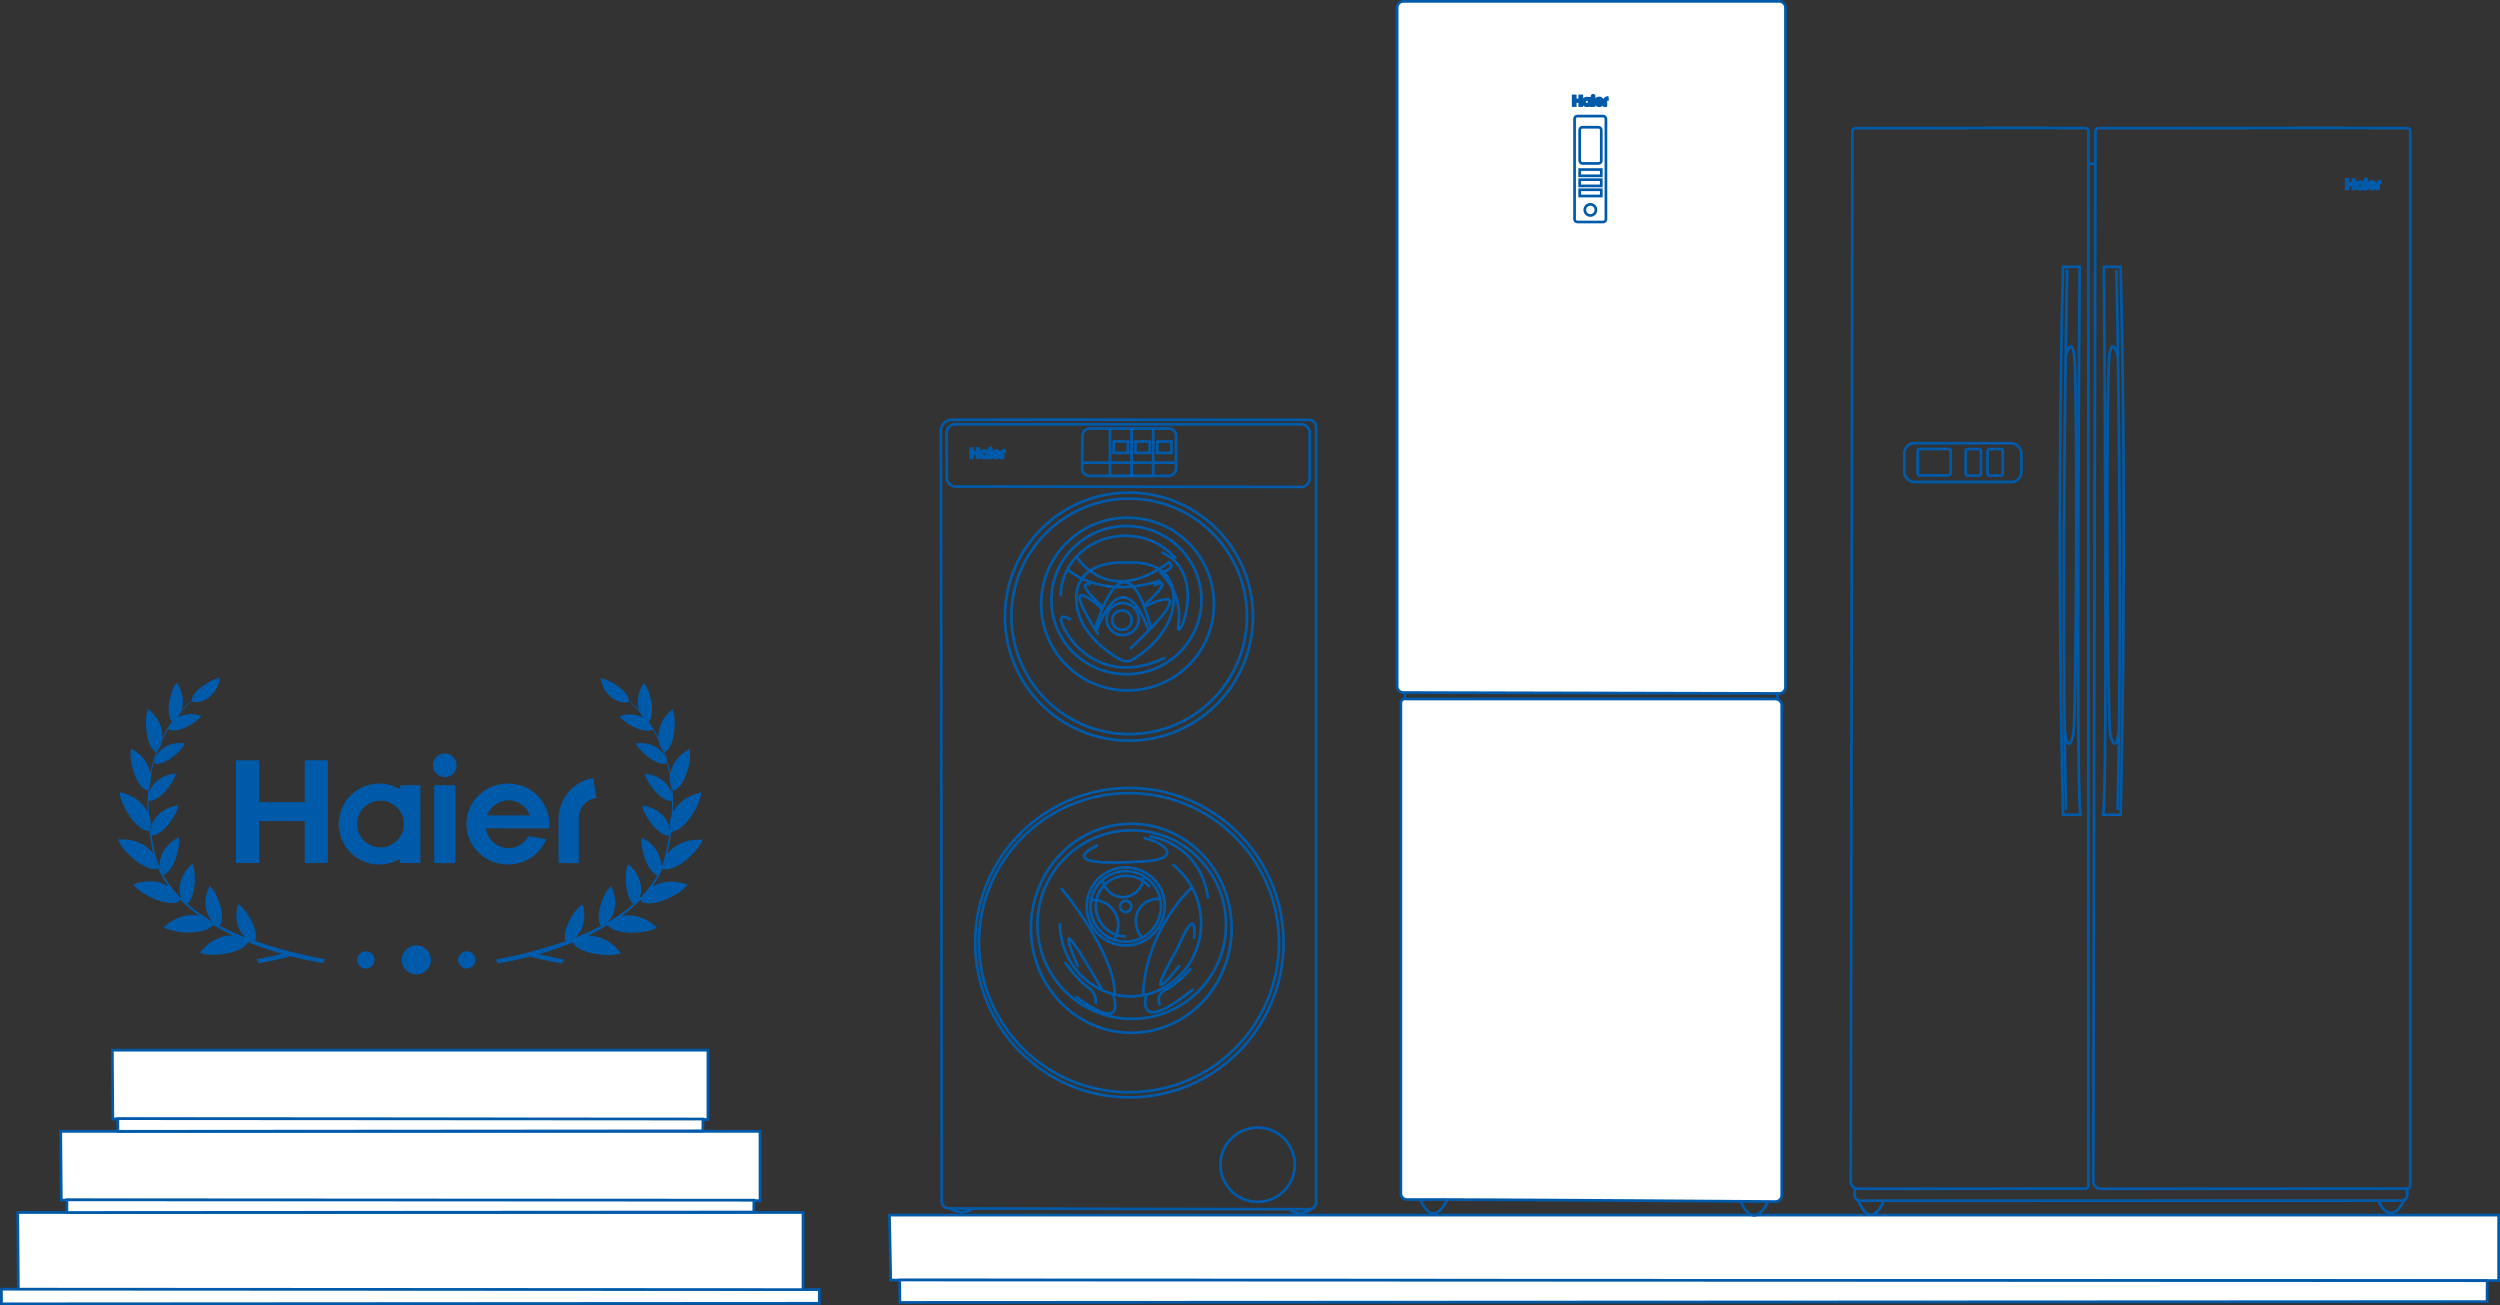 <svg id="Слой_1" data-name="Слой 1" xmlns="http://www.w3.org/2000/svg" width="1512.86" height="789.86" viewBox="0 0 1512.86 789.86"><rect x="0" y="0" width="1512.86" height="789.86" fill="#333333" stroke="none"/><defs><style>.cls-1,.cls-3,.cls-4{fill:none;}.cls-1,.cls-2,.cls-3,.cls-4,.cls-5{stroke:#005aaa;stroke-miterlimit:10;}.cls-1,.cls-2{stroke-width:1.64px;}.cls-2,.cls-5{fill:#fff;}.cls-3{stroke-width:1.4px;}.cls-4{stroke-width:1.5px;}.cls-5{stroke-width:1.67px;}.cls-6,.cls-7{fill:#005aaa;}.cls-6{fill-rule:evenodd;}</style></defs><title>big-bg-tablet</title><path class="cls-1" d="M659.54,259.3h47.58a4.53,4.53,0,0,1,4.53,4.53v19.6a4.53,4.53,0,0,1-4.53,4.53H659.37a4.53,4.53,0,0,1-4.53-4.57l.17-19.6A4.53,4.53,0,0,1,659.54,259.3Z"/><ellipse class="cls-1" cx="683.44" cy="570.46" rx="93.29" ry="93.6"/><path class="cls-1" d="M574.21,731.26a4.32,4.32,0,0,1-4.3-4.33c-.05-44.1-.43-412.5-.54-466.3a6.59,6.59,0,0,1,6.58-6.61c34-.16,188.4,0,216.23.06a4.3,4.3,0,0,1,4.28,4.33v469a4.33,4.33,0,0,1-4.34,4.34C763.71,731.73,604.5,731.39,574.21,731.26Z"/><circle class="cls-1" cx="683.19" cy="373.14" r="75.05"/><circle class="cls-1" cx="682.34" cy="365.55" r="52.28"/><circle class="cls-1" cx="683.33" cy="373" r="71.26"/><ellipse class="cls-1" cx="681.64" cy="363.16" rx="45.4" ry="44.83"/><path class="cls-1" d="M641.87,360.77c0-20.18,17.49-36.54,39.07-36.54A40,40,0,0,1,711.54,338"/><path class="cls-1" d="M682.08,340.51s-30.16-3-30.73,21,27.09,37.83,27.09,37.83a7.13,7.13,0,0,0,6.64,0s25.71-14,25.15-38S682,340.51,682,340.51"/><path class="cls-1" d="M652,337.51s18.55,30.15,55.44,2.74c0,0,5.27,3.58-5.06,6.32,3.37,3.58,13.28,14.34,10.75,31s19.82-30.36-10.33-43.43"/><path class="cls-1" d="M646.08,344.68s19.61,18.55,56.29,6.54"/><path class="cls-1" d="M663.37,382.2s15.07-46.27,31.73-.53"/><path class="cls-1" d="M662.53,381.15s17.6-64.3,34-.84"/><circle class="cls-1" cx="679.39" cy="374.61" r="9.7"/><circle class="cls-1" cx="678.97" cy="375.25" r="5.9"/><path class="cls-1" d="M660,353.74s-11.28-3.37,7.48,13.7"/><path class="cls-1" d="M667,368.5s-29.09-26.56-2.32,15.6"/><path class="cls-1" d="M692.15,366.5s20.77-18.24,6-12.33"/><path class="cls-1" d="M692.46,367.23s40.05-20.66-8.64,25.51"/><path class="cls-1" d="M648,375s-11-7-3,7.17S673.91,413,705.11,398"/><circle class="cls-1" cx="761.05" cy="704.82" r="22.49"/><path class="cls-1" d="M704.83,548.54c-.29,13-10.57,23.61-23.61,23.61a23.61,23.61,0,1,1,0-47.22C694.67,525.1,705.12,535.62,704.83,548.54Z"/><circle class="cls-1" cx="681.22" cy="548.54" r="21.36"/><circle class="cls-1" cx="681.22" cy="548.54" r="3.37"/><path class="cls-1" d="M691.41,567.37c-2.93-2.37-4-6.34-4-10.4a12.94,12.94,0,0,1,14.89-12.78"/><path class="cls-1" d="M692,530.12c0,6.83-5.61,12.79-12.44,12.79a12.37,12.37,0,0,1-12.27-10.82"/><path class="cls-1" d="M660.21,544.6a11.48,11.48,0,0,1,1.34,0,15.18,15.18,0,0,1,12.37,24"/><ellipse class="cls-1" cx="684.59" cy="561.75" rx="60.71" ry="63.24"/><circle class="cls-1" cx="684.87" cy="559.5" r="57.06"/><ellipse class="cls-1" cx="683.19" cy="570.46" rx="90.79" ry="90.51"/><path class="cls-1" d="M709.42,523a44.75,44.75,0,0,1,17.41,35.67c0,24.45-19.11,44.27-42.69,44.27s-42.69-19.82-42.69-44.27"/><path class="cls-1" d="M721.34,536.94s-27.93,24.77-29.62,65.25"/><path class="cls-1" d="M722.61,568.14s2.74-23.82-9.91,5.48c0,0-24.45,42.37,1.26,10.54"/><path class="cls-1" d="M642.08,537.36s32.36,38.37,32.57,64.3"/><path class="cls-1" d="M652.41,585S632,538.31,667,599"/><path class="cls-1" d="M664.42,511.43s-32.25,14.12,29.72,9.7c20.87-1.9,11.38-11-2.11-14.12"/><path class="cls-1" d="M695.41,506s31.2,3.79,35.63,37.74"/><path class="cls-1" d="M673.28,601.24s10.54,25.93-22.35,1.9"/><path class="cls-1" d="M693.73,601.87s-8,26.14,28.46-3.37"/><path class="cls-1" d="M644.4,582.27S652,593,658.31,597.44s4.64,10.12,4.64,10.12"/><path class="cls-1" d="M720.71,586.06s-8.43,9.7-15.18,12.86-3.58,9.49-3.58,9.49"/><path class="cls-1" d="M681.5,566.67a18.34,18.34,0,1,1,14.31-29.82"/><path class="cls-1" d="M575.39,731.38s6,4.92,13.63-.14"/><path class="cls-1" d="M780.44,731.94s5.2,4.92,12.79-.14"/><path class="cls-1" d="M578.12,256.77h209.2A5.27,5.27,0,0,1,792.6,262v27.39a5.27,5.27,0,0,1-5.28,5.27l-209.08-.27a5.27,5.27,0,0,1-5.27-5.25l-.12-27.13A5.27,5.27,0,0,1,578.12,256.77Z"/><rect class="cls-1" x="671.73" y="259.3" width="13.07" height="28.67"/><rect class="cls-1" x="684.79" y="259.31" width="13.07" height="28.67"/><rect class="cls-1" x="673.91" y="267.2" width="8.57" height="6.87"/><path class="cls-1" d="M654.9,286.87"/><path class="cls-1" d="M711.58,286.87"/><line class="cls-1" x1="654.9" y1="279.99" x2="711.58" y2="279.99"/><rect class="cls-1" x="687.12" y="267.2" width="8.57" height="6.87"/><rect class="cls-1" x="700.33" y="267.2" width="8.57" height="6.87"/><rect class="cls-1" x="1152.37" y="268.2" width="70.83" height="23.47" rx="6.04" ry="6.04"/><path class="cls-1" d="M1124.54,726.46s6.85,19.42,15.67-.08"/><path class="cls-1" d="M1439.22,726.69s6.8,16.51,15.55-.07"/><path class="cls-1" d="M1124.44,719.4a4.44,4.44,0,0,1-4.46-4.46c.08-55,.92-598.76,1-635.44a1.93,1.93,0,0,1,1.94-1.95c16,0,122.54-.23,138.91,0a2,2,0,0,1,1.94,2V717.34a1.92,1.92,0,0,1-1.92,1.94C1246.74,719.29,1146.95,719.37,1124.44,719.4Z"/><path class="cls-1" d="M1456.68,719.38l0,3.89a3.24,3.24,0,0,1-3.23,3.27c-32.32,0-295.68.07-327.9.06a3.22,3.22,0,0,1-3.23-3.23c0-1.17,0-2.58,0-4.09"/><path class="cls-1" d="M1271.21,719.4a4.46,4.46,0,0,1-4.48-4.47c.11-54.9,1.22-597.18,1.3-635.28a2.09,2.09,0,0,1,2.11-2.11c19.69,0,167.28-.2,186.48,0a2,2,0,0,1,1.93,2V717.34a1.92,1.92,0,0,1-1.92,1.93C1438.55,719.29,1298.35,719.37,1271.21,719.4Z"/><line class="cls-1" x1="1263.89" y1="99.06" x2="1268.11" y2="99.06"/><path class="cls-1" d="M1272.69,493l10.58,0s4.23-164.15,0-331.54h-10.1S1275.7,474,1272.69,493Z"/><path class="cls-1" d="M1280.76,163.15s4.08,186.64.7,327"/><path class="cls-1" d="M1281.6,215.5s-3.3-13-5.06-.49c-2.29,16.28-1.22,222.66.42,228.24-.17,2.75,4,15.33,5.43-3"/><path class="cls-1" d="M1259,493l-10.58,0s-4.23-164.15,0-331.54h10.1S1256,474,1259,493Z"/><path class="cls-1" d="M1250.95,163.15s-4.08,186.64-.7,327"/><path class="cls-1" d="M1250.1,215.5s3.3-13,5.06-.49c2.29,16.28,1.22,222.66-.42,228.24.17,2.75-4,15.41-5.4-2.88"/><rect class="cls-1" x="1160.45" y="271.68" width="19.96" height="16" rx="1.15" ry="1.15"/><rect class="cls-1" x="1189.54" y="271.78" width="9.21" height="16" rx="1.15" ry="1.15"/><rect class="cls-1" x="1202.72" y="271.78" width="9.21" height="16" rx="1.15" ry="1.15"/><polygon class="cls-2" points="538.27 735.3 1512.05 735.3 1512.05 774.93 539.03 774.64 538.27 735.3"/><polygon class="cls-2" points="544.45 774.58 1505.1 775 1505.02 787.65 544.56 788.14 544.45 774.58"/><path class="cls-3" d="M605.38,275.2a2.27,2.27,0,0,0,0-.25,2.4,2.4,0,1,0-2.4,2.35,2.4,2.4,0,0,0,2.23-1.47l-1-.18a1.33,1.33,0,0,1-1.16.7,1.35,1.35,0,0,1-1.31-1.15ZM603,273.57a1.34,1.34,0,0,1,1.24.87h-2.48A1.33,1.33,0,0,1,603,273.57Z"/><rect class="cls-3" x="598.72" y="272.7" width="1.23" height="4.52"/><path class="cls-3" d="M599.33,270.86a.68.68,0,1,0,.68.68.68.68,0,0,0-.68-.68"/><polygon class="cls-3" points="591.21 271.25 591.21 273.68 588.56 273.68 588.56 271.25 587.22 271.25 587.22 277.21 588.56 277.21 588.56 274.78 591.21 274.78 591.21 277.21 592.55 277.21 592.55 271.25 591.21 271.25"/><path class="cls-3" d="M596.75,272.7v.24a2.35,2.35,0,1,0,0,4v.24h1.2V272.7Zm-1.16,3.61a1.36,1.36,0,1,1,1.37-1.36A1.36,1.36,0,0,1,595.58,276.31Z"/><path class="cls-3" d="M607.93,272.28a2.43,2.43,0,0,0-2,2.37v2.57h1.17v-2.62a1.17,1.17,0,0,1,1-1.16Z"/><path class="cls-3" d="M1437.83,112.46a2.27,2.27,0,0,0,0-.25,2.4,2.4,0,1,0-2.4,2.35,2.4,2.4,0,0,0,2.23-1.47l-1-.18a1.33,1.33,0,0,1-1.16.7,1.35,1.35,0,0,1-1.31-1.15Zm-2.35-1.63a1.34,1.34,0,0,1,1.24.87h-2.48A1.33,1.33,0,0,1,1435.47,110.83Z"/><rect class="cls-3" x="1431.16" y="109.96" width="1.23" height="4.52"/><path class="cls-3" d="M1431.78,108.11a.68.68,0,1,0,.68.68.68.68,0,0,0-.68-.68"/><polygon class="cls-3" points="1423.65 108.51 1423.65 110.94 1421.01 110.94 1421.01 108.51 1419.67 108.51 1419.67 114.47 1421.01 114.47 1421.01 112.04 1423.65 112.04 1423.65 114.47 1424.99 114.47 1424.99 108.51 1423.65 108.51"/><path class="cls-3" d="M1429.19,110v.24a2.35,2.35,0,1,0,0,4v.24h1.2V110Zm-1.16,3.61a1.36,1.36,0,1,1,1.37-1.36A1.36,1.36,0,0,1,1428,113.57Z"/><path class="cls-3" d="M1440.38,109.54a2.43,2.43,0,0,0-2,2.37v2.57h1.17v-2.62a1.17,1.17,0,0,1,1-1.16Z"/><path class="cls-1" d="M859.45,725.86s7.17,19,16.39-.08"/><path class="cls-1" d="M1053.47,727.15s7.36,18.83,16.58-.28"/><path class="cls-2" d="M845.47,415.28V4.62a3.8,3.8,0,0,1,3.8-3.8h227.39a3.8,3.8,0,0,1,3.8,3.8V415.83a3.8,3.8,0,0,1-3.81,3.8l-227.41-.54A3.78,3.78,0,0,1,845.47,415.28Z"/><line class="cls-1" x1="1075.64" y1="419.57" x2="1075.64" y2="422.94"/><line class="cls-1" x1="850.18" y1="419.11" x2="850.22" y2="422.88"/><rect class="cls-1" x="952.84" y="70.25" width="18.97" height="64.09" rx="1.62" ry="1.62"/><rect class="cls-1" x="955.94" y="76.99" width="13.07" height="21.92" rx="1.62" ry="1.62"/><rect class="cls-1" x="955.94" y="102.61" width="13.07" height="3.79"/><rect class="cls-1" x="955.94" y="108.72" width="13.07" height="3.79"/><rect class="cls-1" x="955.94" y="114.83" width="13.07" height="3.79"/><circle class="cls-1" cx="962.4" cy="127.03" r="3.37"/><path class="cls-4" d="M970.1,61.93a2.27,2.27,0,0,0,0-.25,2.4,2.4,0,1,0-2.4,2.35,2.4,2.4,0,0,0,2.23-1.47l-1-.18a1.33,1.33,0,0,1-1.16.7,1.35,1.35,0,0,1-1.31-1.15Zm-2.35-1.63a1.34,1.34,0,0,1,1.24.87h-2.48A1.33,1.33,0,0,1,967.75,60.3Z"/><rect class="cls-4" x="963.44" y="59.42" width="1.23" height="4.52"/><path class="cls-4" d="M964.05,57.58a.68.68,0,1,0,.68.68.68.68,0,0,0-.68-.68"/><polygon class="cls-4" points="955.93 57.98 955.93 60.41 953.29 60.41 953.29 57.98 951.94 57.98 951.94 63.94 953.29 63.94 953.29 61.51 955.93 61.51 955.93 63.94 957.27 63.94 957.27 57.98 955.93 57.98"/><path class="cls-4" d="M961.47,59.43v.24a2.35,2.35,0,1,0,0,4v.24h1.2V59.43ZM960.31,63a1.36,1.36,0,1,1,1.37-1.36A1.36,1.36,0,0,1,960.31,63Z"/><path class="cls-4" d="M972.66,59a2.43,2.43,0,0,0-2,2.37v2.57h1.17V61.32a1.17,1.17,0,0,1,1-1.16Z"/><path class="cls-2" d="M851.52,725.93a3.78,3.78,0,0,1-3.8-3.8V425.29A2.28,2.28,0,0,1,850,423c22.07,0,196.68-.07,224.45,0a3.77,3.77,0,0,1,3.76,3.8V723.32a3.77,3.77,0,0,1-3.8,3.8C1046.94,726.92,879,725.72,851.52,725.93Z"/><polygon class="cls-5" points="10.72 733.74 485.96 733.74 485.96 780.87 11.1 780.52 10.72 733.74"/><polygon class="cls-5" points="0.84 780.14 495.84 780.42 495.8 788.7 0.9 789.02 0.84 780.14"/><polygon class="cls-5" points="36.74 684.62 459.94 684.62 459.94 726.58 37.08 726.27 36.74 684.62"/><polygon class="cls-5" points="40.46 726.05 456.22 726.29 456.18 733.46 40.51 733.74 40.46 726.05"/><polygon class="cls-5" points="67.98 635.5 428.41 635.5 428.41 677.46 68.27 677.15 67.98 635.5"/><polygon class="cls-5" points="71.3 676.93 425.38 677.17 425.35 684.34 71.34 684.62 71.3 676.93"/><path class="cls-6" d="M181.27,577.24c5.72,1.33,10.94,2.38,15.35,3.2l-1.15,2.42c-6.53-1.11-13.06-2.51-19.49-4.18-6.43,1.67-13,3.07-19.49,4.18l-1.15-2.42c4.41-.82,9.64-1.87,15.35-3.2a201.67,201.67,0,0,1-20.62-7.1c-1.38,3.13-7,5.84-13.54,6.93-5.46.92-11.91,1.06-15.51-.45,5.9-8,13.77-10.74,19.89-10.53-4.19-2-8.22-4.15-12-6.44-1.84,2.9-7.92,4.63-14.56,4.6-5.53,0-11.9-1-15.18-3.09,7.19-6.92,15.4-8.25,21.38-7a92.44,92.44,0,0,1-12.1-10.32,4.43,4.43,0,0,1,.29,1.38c-2.71,2.16-9.15,1.42-15.38-1.24-5.08-2.16-10.55-5.52-12.74-8.74,8.81-3.42,16.51-1.85,21.55,1.28a56.88,56.88,0,0,1-6.57-11.3c0,.11,0,.22-.06.34-3.21,1.31-9.16-1.2-14.37-5.51-4.24-3.5-8.54-8.26-9.72-12,10.33-.9,17.67,3.62,21.35,8.61l-.08-.32c-1-4.41-1.77-8.87-2.34-13.34-3.43.24-8.33-3.81-12.06-9.34-3.07-4.56-5.83-10.34-5.92-14.25,8.84,1.78,14.35,6.88,17,12a111.69,111.69,0,0,1,.32-14.11,4.25,4.25,0,0,1-.69.87c-3.07-.56-6.35-5.38-8.18-11.22-1.5-4.75-2.41-10.48-1.48-13.9C86.57,456.9,90,462.73,91,467.88A84.19,84.19,0,0,1,94.5,455c-2.85-1.09-5.13-6.31-5.85-12.26-.59-4.84-.45-10.53,1-13.66,6.63,5.23,8.8,11.94,8.55,17.24a72.17,72.17,0,0,1,6-9.78c-2.09-1.71-2.65-6.72-1.72-11.95.76-4.29,2.37-9.11,4.46-11.4,4.12,6,4.34,12,2.92,16.48a75.24,75.24,0,0,1,6.1-5.8c.1-2.51,2.92-6,6.74-8.75,3.33-2.4,7.57-4.61,10.46-4.78-1.86,10.43-10,14.9-14.82,14.53a5.14,5.14,0,0,1-2.37-.47c0-.06,0-.13,0-.2a85.38,85.38,0,0,0-6.59,6.76,12.24,12.24,0,0,1-2,3.3,17.18,17.18,0,0,1,14.26-1c-1.48,2.37-5.27,4.94-8.82,6.66-4.36,2.11-8.89,2.85-10.86,1.4,0-.12,0-.22,0-.32a75.57,75.57,0,0,0-3.95,7.18,11.9,11.9,0,0,1-1.68,4.63c-.39.59-.64,1-.86,1.27a81.4,81.4,0,0,0-4.23,15.7,12.68,12.68,0,0,1-.77,5.84c-.15,1.5-.26,3-.34,4.53,1.17-4.92,6.53-11.29,16.23-12.08-.46,3-3.16,7.16-6,10.37-3.45,4-7.67,6.64-10.25,6.05-.06-.16-.11-.3-.14-.43q-.07,4.6.25,9.35a13.87,13.87,0,0,1,1,6.42c-.08.69-.13,1.18-.2,1.56.08.6.16,1.2.25,1.8v-.33c-.19-5.26,5.12-14,16.66-15.54-.33,3.16-3,7.7-5.74,11.24-3.43,4.34-7.75,7.39-10.51,6.92l-.08-.2q.85,5.34,2.12,10.83a51.66,51.66,0,0,0,2.87,8.74c-.57-5.41,2.41-13.6,11.65-18.13.72,3.17-.34,8.43-1.89,12.77-1.81,5-4.76,9.22-7.48,10a61.81,61.81,0,0,0,10.86,14.14c-2.12-5-1.44-14,6.71-20.87,1.47,2.89,1.73,8.24,1.27,12.82-.5,5.07-2.21,9.61-4.49,11.29A98.75,98.75,0,0,0,129,558c-4-3.7-7-12.35-2.09-21.92,2.49,2.09,4.81,6.9,6.18,11.28,1.66,5.33,1.74,10.65-.23,12.76a155.72,155.72,0,0,0,15.52,7.08c-3.94-3.61-7.12-10.92-4.27-20,2.82,1.63,5.93,6,8,10,2.42,4.69,3.43,9.63,2.2,12.18,7.42,2.65,14.78,4.79,21.63,6.52"/><path class="cls-6" d="M104.21,458.33c-4,3-8.46,4.67-10.75,3.6a5.12,5.12,0,0,1,.26-2.39c1.07-4.65,7.73-11.07,18.1-9.72C110.8,452.52,107.46,455.89,104.21,458.33Z"/><path class="cls-6" d="M403,459.55a5.12,5.12,0,0,1,.26,2.39c-2.29,1.06-6.75-.6-10.74-3.6-3.25-2.44-6.59-5.81-7.62-8.5C395.23,448.48,401.88,454.9,403,459.55Z"/><path class="cls-6" d="M320.69,576c6.84-1.73,14.2-3.87,21.63-6.52-1.23-2.55-.21-7.49,2.2-12.18,2.1-4.08,5.21-8.42,8-10,2.85,9.07-.33,16.38-4.27,20a155.75,155.75,0,0,0,15.52-7.08c-2-2.11-1.88-7.43-.22-12.76,1.36-4.38,3.68-9.2,6.18-11.28,4.92,9.57,1.9,18.21-2.09,21.92a98.73,98.73,0,0,0,15.77-11.07c-2.28-1.67-4-6.22-4.49-11.29-.45-4.58-.2-9.93,1.27-12.82,8.15,6.84,8.83,15.86,6.71,20.87a61.81,61.81,0,0,0,10.86-14.14c-2.72-.82-5.68-5-7.48-10-1.56-4.34-2.61-9.6-1.89-12.77,9.24,4.53,12.22,12.73,11.65,18.13a51.65,51.65,0,0,0,2.87-8.74q1.27-5.49,2.12-10.83l-.08.2c-2.76.48-7.08-2.57-10.51-6.92-2.79-3.54-5.42-8.08-5.74-11.24,11.54,1.53,16.85,10.27,16.66,15.54v.33q.13-.9.25-1.8c-.06-.38-.12-.87-.2-1.56a13.88,13.88,0,0,1,1-6.43q.32-4.75.25-9.35c0,.13-.08.27-.14.43-2.59.58-6.8-2.1-10.25-6.05-2.81-3.22-5.5-7.4-6-10.37,9.69.8,15.06,7.17,16.23,12.09-.08-1.52-.19-3-.34-4.53a12.68,12.68,0,0,1-.77-5.84,81.41,81.41,0,0,0-4.23-15.7c-.22-.29-.47-.68-.86-1.26a11.9,11.9,0,0,1-1.68-4.63,75.48,75.48,0,0,0-3.95-7.18c0,.1,0,.2,0,.32-2,1.45-6.51.7-10.86-1.4-3.54-1.72-7.34-4.29-8.82-6.66a17.18,17.18,0,0,1,14.26,1,12.24,12.24,0,0,1-2-3.3,85.36,85.36,0,0,0-6.59-6.76c0,.07,0,.13,0,.2a5.14,5.14,0,0,1-2.37.47c-4.79.38-13-4.1-14.82-14.53,2.89.17,7.13,2.38,10.46,4.78,3.82,2.75,6.65,6.24,6.74,8.75a75.17,75.17,0,0,1,6.1,5.8c-1.42-4.43-1.2-10.5,2.92-16.48,2.09,2.28,3.7,7.11,4.46,11.4.93,5.22.38,10.24-1.72,11.95a72.21,72.21,0,0,1,6,9.78c-.25-5.3,1.92-12,8.55-17.24,1.49,3.13,1.64,8.82,1,13.66-.72,5.95-3,11.17-5.85,12.26a84.21,84.21,0,0,1,3.47,12.85c1-5.15,4.46-11,11.66-14.77.92,3.42,0,9.15-1.48,13.9-1.84,5.84-5.11,10.66-8.18,11.22a4.23,4.23,0,0,1-.69-.87,111.64,111.64,0,0,1,.32,14.1c2.67-5.14,8.17-10.24,17-12-.09,3.9-2.85,9.69-5.92,14.25-3.72,5.53-8.62,9.58-12.06,9.34-.57,4.47-1.36,8.93-2.34,13.34l-.08.32c3.68-5,11-9.5,21.35-8.61-1.19,3.71-5.48,8.47-9.72,12-5.22,4.31-11.17,6.82-14.37,5.51,0-.12,0-.23-.06-.34a56.87,56.87,0,0,1-6.57,11.3c5-3.13,12.74-4.7,21.55-1.28-2.19,3.22-7.66,6.57-12.74,8.74-6.23,2.66-12.67,3.4-15.38,1.24a4.43,4.43,0,0,1,.29-1.38,92.47,92.47,0,0,1-12.1,10.32c6-1.25,14.2.08,21.38,7-3.28,2.11-9.65,3.07-15.18,3.09-6.63,0-12.72-1.7-14.56-4.6-3.82,2.29-7.85,4.44-12,6.44,6.12-.21,14,2.5,19.89,10.53-3.6,1.52-10,1.37-15.51.45-6.49-1.1-12.16-3.8-13.54-6.93a201.68,201.68,0,0,1-20.62,7.1c5.72,1.33,10.94,2.38,15.35,3.2l-1.15,2.42c-6.53-1.11-13.06-2.51-19.49-4.18-6.43,1.67-13,3.07-19.49,4.18l-1.15-2.42c4.41-.82,9.64-1.87,15.35-3.2"/><path class="cls-7" d="M332.29,501.31a23.69,23.69,0,0,0,.15-2.65c0-13.54-11.22-24.51-25.07-24.51s-25.07,11-25.07,24.51,11.22,24.51,25.07,24.51a25.06,25.06,0,0,0,23.25-15.34l-10.8-1.89a13.83,13.83,0,0,1-12.1,7.33,14.08,14.08,0,0,1-13.71-12Zm-24.57-17a13.93,13.93,0,0,1,12.93,9.12H294.78A13.93,13.93,0,0,1,307.72,484.32Z"/><rect class="cls-7" x="262.77" y="475.17" width="12.8" height="47.11"/><path class="cls-7" d="M269.17,456a7.14,7.14,0,1,0,7.14,7.14,7.14,7.14,0,0,0-7.14-7.14"/><polygon class="cls-7" points="184.41 460.07 184.41 485.43 156.81 485.43 156.81 460.07 142.82 460.07 142.82 522.25 156.81 522.25 156.81 496.88 184.41 496.88 184.41 522.25 198.41 522.25 198.41 460.07 184.41 460.07"/><path class="cls-7" d="M242.19,475.19v2.53a24.5,24.5,0,1,0-.29,42.07v2.45h12.49V475.19Zm-12.13,37.65a14.17,14.17,0,1,1,14.33-14.16A14.24,14.24,0,0,1,230.06,512.84Z"/><path class="cls-7" d="M358.91,470.79A25.33,25.33,0,0,0,338,495.48v26.81h12.26V495A12.25,12.25,0,0,1,361,482.82Z"/><circle class="cls-7" cx="251.94" cy="580.88" r="8.82"/><circle class="cls-7" cx="221.41" cy="580.88" r="5.23"/><circle class="cls-7" cx="282.47" cy="580.88" r="5.23"/></svg>